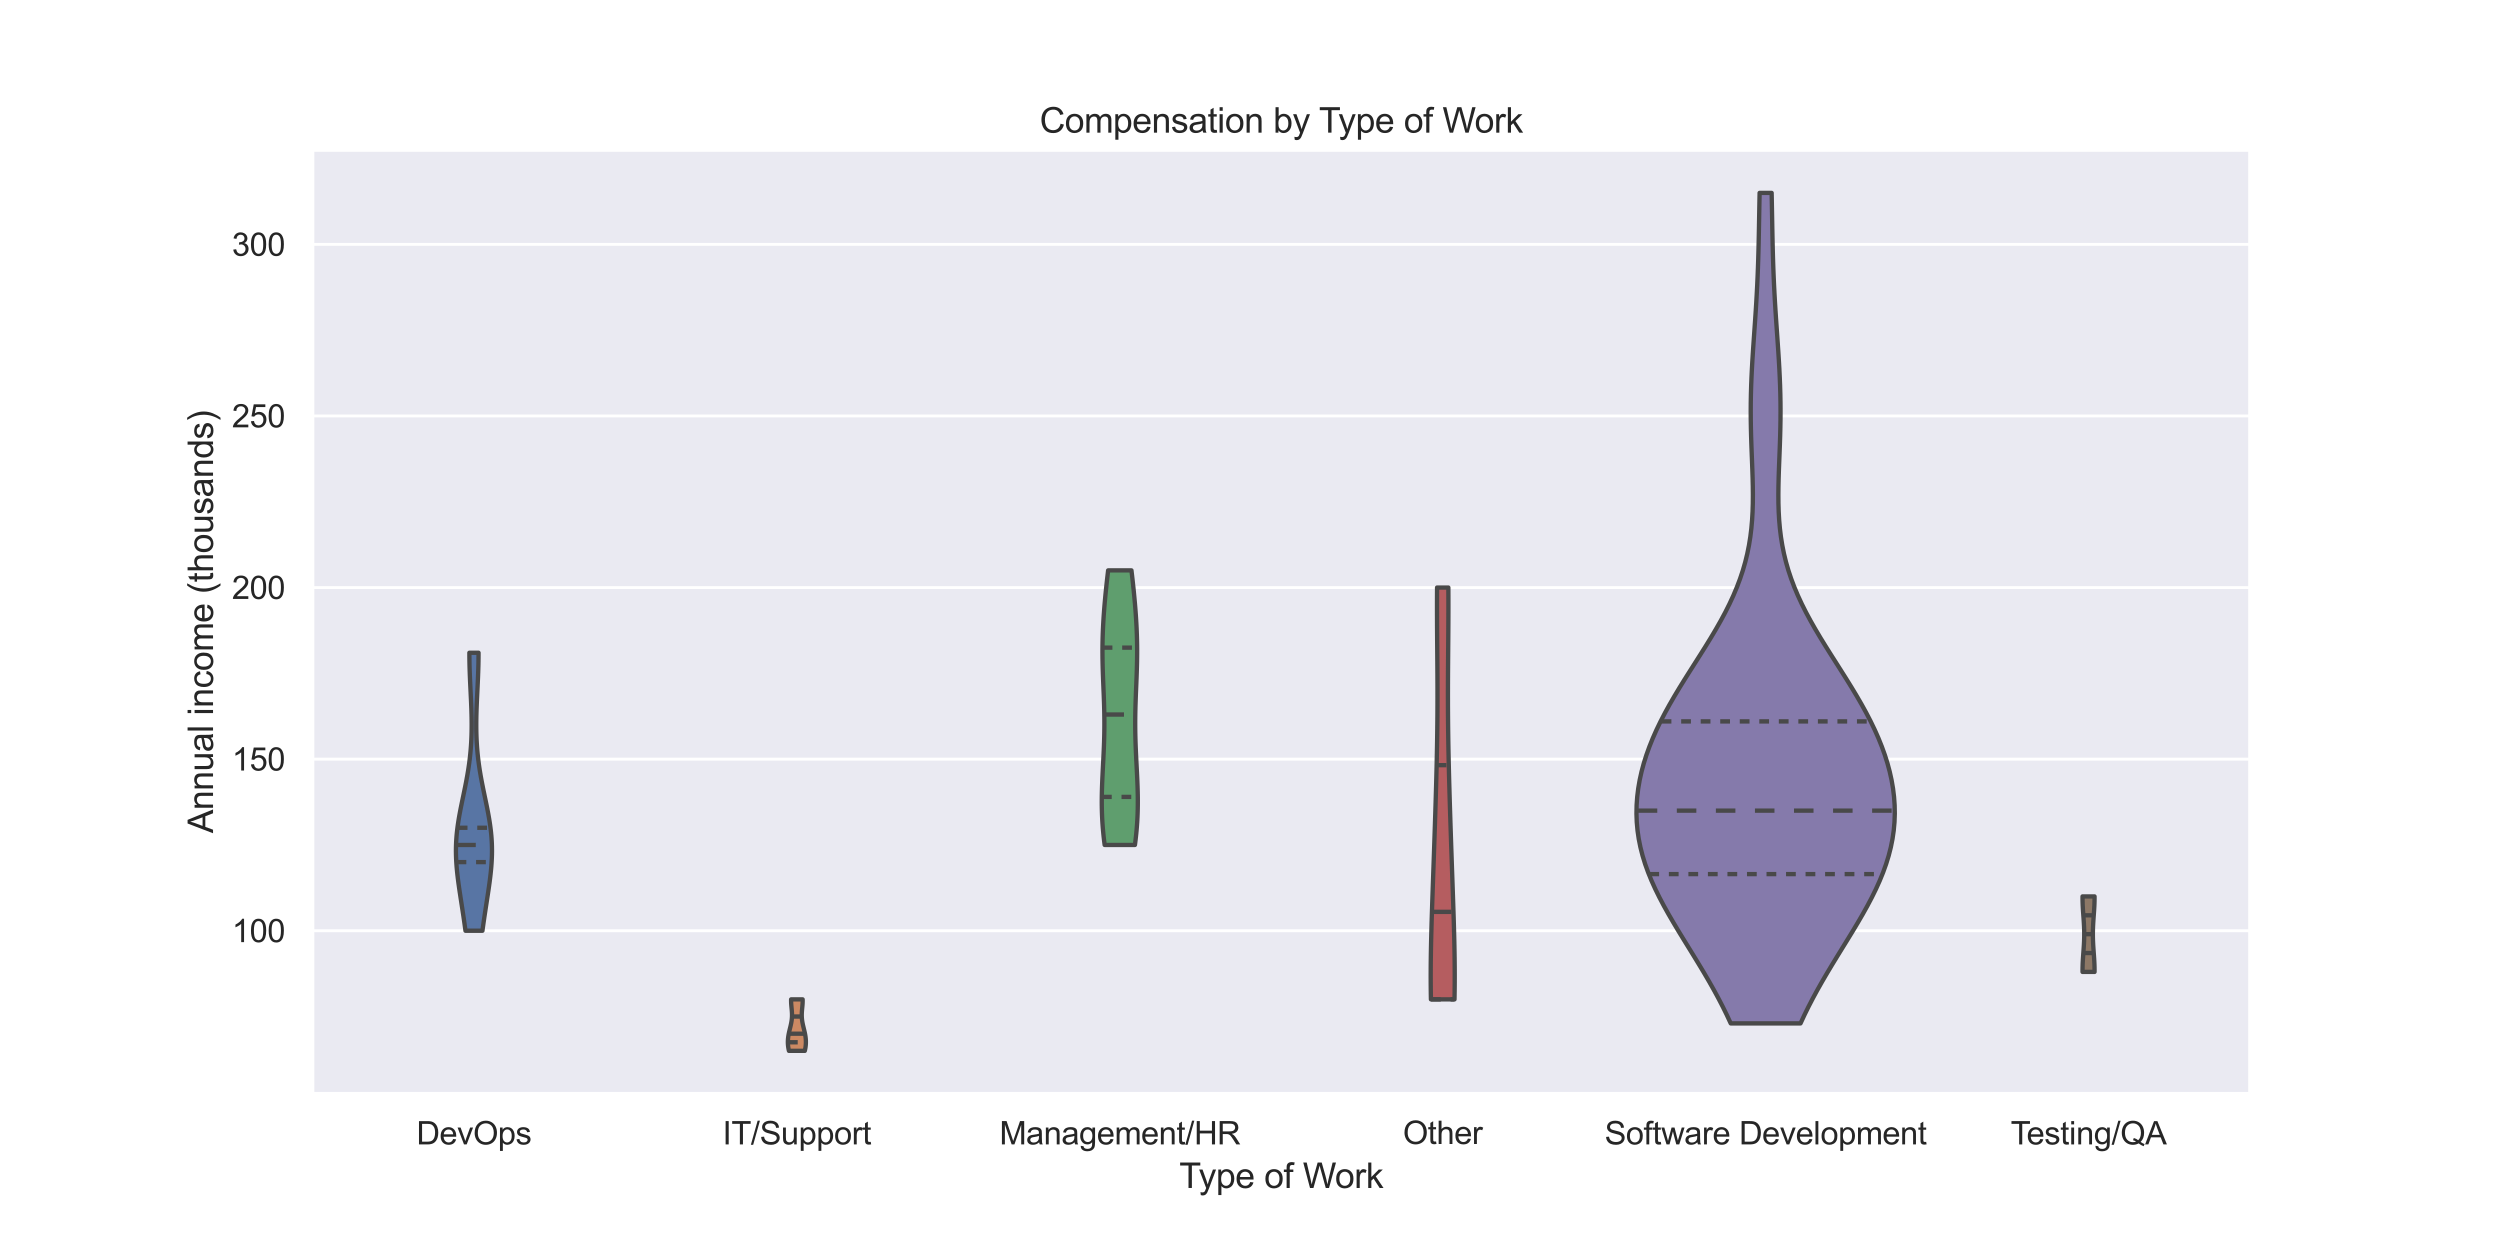 <?xml version="1.0" encoding="utf-8" standalone="no"?>
<!DOCTYPE svg PUBLIC "-//W3C//DTD SVG 1.1//EN"
  "http://www.w3.org/Graphics/SVG/1.1/DTD/svg11.dtd">
<svg height="432pt" version="1.1" viewBox="0 0 864 432" width="864pt" xmlns="http://www.w3.org/2000/svg" xmlns:xlink="http://www.w3.org/1999/xlink">
 <defs>
  <style type="text/css">*{stroke-linecap:butt;stroke-linejoin:round;}</style>
 </defs>
 <g id="figure_1">
  <g id="patch_1">
   <path d="M 0 432 
L 864 432 
L 864 0 
L 0 0 
z
" style="fill:#ffffff;"/>
  </g>
  <g id="axes_1">
   <g id="patch_2">
    <path d="M 108 378 
L 777.6 378 
L 777.6 51.84 
L 108 51.84 
z
" style="fill:#eaeaf2;"/>
   </g>
   <g id="matplotlib.axis_1">
    <g id="xtick_1">
     <g id="text_1">
      <!-- DevOps -->
      <g style="fill:#262626;" transform="translate(143.933 395.515)scale(0.11 -0.11)">
       <defs>
        <path d="M 494 0 
L 494 4581 
L 2072 4581 
Q 2606 4581 2888 4516 
Q 3281 4425 3559 4188 
Q 3922 3881 4101 3404 
Q 4281 2928 4281 2316 
Q 4281 1794 4159 1391 
Q 4038 988 3847 723 
Q 3656 459 3429 307 
Q 3203 156 2883 78 
Q 2563 0 2147 0 
L 494 0 
z
M 1100 541 
L 2078 541 
Q 2531 541 2789 625 
Q 3047 709 3200 863 
Q 3416 1078 3536 1442 
Q 3656 1806 3656 2325 
Q 3656 3044 3420 3430 
Q 3184 3816 2847 3947 
Q 2603 4041 2063 4041 
L 1100 4041 
L 1100 541 
z
" id="ArialMT-44" transform="scale(0.016)"/>
        <path d="M 2694 1069 
L 3275 997 
Q 3138 488 2766 206 
Q 2394 -75 1816 -75 
Q 1088 -75 661 373 
Q 234 822 234 1631 
Q 234 2469 665 2931 
Q 1097 3394 1784 3394 
Q 2450 3394 2872 2941 
Q 3294 2488 3294 1666 
Q 3294 1616 3291 1516 
L 816 1516 
Q 847 969 1125 678 
Q 1403 388 1819 388 
Q 2128 388 2347 550 
Q 2566 713 2694 1069 
z
M 847 1978 
L 2700 1978 
Q 2663 2397 2488 2606 
Q 2219 2931 1791 2931 
Q 1403 2931 1139 2672 
Q 875 2413 847 1978 
z
" id="ArialMT-65" transform="scale(0.016)"/>
        <path d="M 1344 0 
L 81 3319 
L 675 3319 
L 1388 1331 
Q 1503 1009 1600 663 
Q 1675 925 1809 1294 
L 2547 3319 
L 3125 3319 
L 1869 0 
L 1344 0 
z
" id="ArialMT-76" transform="scale(0.016)"/>
        <path d="M 309 2231 
Q 309 3372 921 4017 
Q 1534 4663 2503 4663 
Q 3138 4663 3647 4359 
Q 4156 4056 4423 3514 
Q 4691 2972 4691 2284 
Q 4691 1588 4409 1038 
Q 4128 488 3612 205 
Q 3097 -78 2500 -78 
Q 1853 -78 1343 234 
Q 834 547 571 1087 
Q 309 1628 309 2231 
z
M 934 2222 
Q 934 1394 1379 917 
Q 1825 441 2497 441 
Q 3181 441 3623 922 
Q 4066 1403 4066 2288 
Q 4066 2847 3877 3264 
Q 3688 3681 3323 3911 
Q 2959 4141 2506 4141 
Q 1863 4141 1398 3698 
Q 934 3256 934 2222 
z
" id="ArialMT-4f" transform="scale(0.016)"/>
        <path d="M 422 -1272 
L 422 3319 
L 934 3319 
L 934 2888 
Q 1116 3141 1344 3267 
Q 1572 3394 1897 3394 
Q 2322 3394 2647 3175 
Q 2972 2956 3137 2557 
Q 3303 2159 3303 1684 
Q 3303 1175 3120 767 
Q 2938 359 2589 142 
Q 2241 -75 1856 -75 
Q 1575 -75 1351 44 
Q 1128 163 984 344 
L 984 -1272 
L 422 -1272 
z
M 931 1641 
Q 931 1000 1190 694 
Q 1450 388 1819 388 
Q 2194 388 2461 705 
Q 2728 1022 2728 1688 
Q 2728 2322 2467 2637 
Q 2206 2953 1844 2953 
Q 1484 2953 1207 2617 
Q 931 2281 931 1641 
z
" id="ArialMT-70" transform="scale(0.016)"/>
        <path d="M 197 991 
L 753 1078 
Q 800 744 1014 566 
Q 1228 388 1613 388 
Q 2000 388 2187 545 
Q 2375 703 2375 916 
Q 2375 1106 2209 1216 
Q 2094 1291 1634 1406 
Q 1016 1563 777 1677 
Q 538 1791 414 1992 
Q 291 2194 291 2438 
Q 291 2659 392 2848 
Q 494 3038 669 3163 
Q 800 3259 1026 3326 
Q 1253 3394 1513 3394 
Q 1903 3394 2198 3281 
Q 2494 3169 2634 2976 
Q 2775 2784 2828 2463 
L 2278 2388 
Q 2241 2644 2061 2787 
Q 1881 2931 1553 2931 
Q 1166 2931 1000 2803 
Q 834 2675 834 2503 
Q 834 2394 903 2306 
Q 972 2216 1119 2156 
Q 1203 2125 1616 2013 
Q 2213 1853 2448 1751 
Q 2684 1650 2818 1456 
Q 2953 1263 2953 975 
Q 2953 694 2789 445 
Q 2625 197 2315 61 
Q 2006 -75 1616 -75 
Q 969 -75 630 194 
Q 291 463 197 991 
z
" id="ArialMT-73" transform="scale(0.016)"/>
       </defs>
       <use xlink:href="#ArialMT-44"/>
       <use x="72.217" xlink:href="#ArialMT-65"/>
       <use x="127.832" xlink:href="#ArialMT-76"/>
       <use x="177.832" xlink:href="#ArialMT-4f"/>
       <use x="255.615" xlink:href="#ArialMT-70"/>
       <use x="311.23" xlink:href="#ArialMT-73"/>
      </g>
     </g>
    </g>
    <g id="xtick_2">
     <g id="text_2">
      <!-- IT/Support -->
      <g style="fill:#262626;" transform="translate(249.723 395.508)scale(0.11 -0.11)">
       <defs>
        <path d="M 597 0 
L 597 4581 
L 1203 4581 
L 1203 0 
L 597 0 
z
" id="ArialMT-49" transform="scale(0.016)"/>
        <path d="M 1659 0 
L 1659 4041 
L 150 4041 
L 150 4581 
L 3781 4581 
L 3781 4041 
L 2266 4041 
L 2266 0 
L 1659 0 
z
" id="ArialMT-54" transform="scale(0.016)"/>
        <path d="M 0 -78 
L 1328 4659 
L 1778 4659 
L 453 -78 
L 0 -78 
z
" id="ArialMT-2f" transform="scale(0.016)"/>
        <path d="M 288 1472 
L 859 1522 
Q 900 1178 1048 958 
Q 1197 738 1509 602 
Q 1822 466 2213 466 
Q 2559 466 2825 569 
Q 3091 672 3220 851 
Q 3350 1031 3350 1244 
Q 3350 1459 3225 1620 
Q 3100 1781 2813 1891 
Q 2628 1963 1997 2114 
Q 1366 2266 1113 2400 
Q 784 2572 623 2826 
Q 463 3081 463 3397 
Q 463 3744 659 4045 
Q 856 4347 1234 4503 
Q 1613 4659 2075 4659 
Q 2584 4659 2973 4495 
Q 3363 4331 3572 4012 
Q 3781 3694 3797 3291 
L 3216 3247 
Q 3169 3681 2898 3903 
Q 2628 4125 2100 4125 
Q 1550 4125 1298 3923 
Q 1047 3722 1047 3438 
Q 1047 3191 1225 3031 
Q 1400 2872 2139 2705 
Q 2878 2538 3153 2413 
Q 3553 2228 3743 1945 
Q 3934 1663 3934 1294 
Q 3934 928 3725 604 
Q 3516 281 3123 101 
Q 2731 -78 2241 -78 
Q 1619 -78 1198 103 
Q 778 284 539 648 
Q 300 1013 288 1472 
z
" id="ArialMT-53" transform="scale(0.016)"/>
        <path d="M 2597 0 
L 2597 488 
Q 2209 -75 1544 -75 
Q 1250 -75 995 37 
Q 741 150 617 320 
Q 494 491 444 738 
Q 409 903 409 1263 
L 409 3319 
L 972 3319 
L 972 1478 
Q 972 1038 1006 884 
Q 1059 663 1231 536 
Q 1403 409 1656 409 
Q 1909 409 2131 539 
Q 2353 669 2445 892 
Q 2538 1116 2538 1541 
L 2538 3319 
L 3100 3319 
L 3100 0 
L 2597 0 
z
" id="ArialMT-75" transform="scale(0.016)"/>
        <path d="M 213 1659 
Q 213 2581 725 3025 
Q 1153 3394 1769 3394 
Q 2453 3394 2887 2945 
Q 3322 2497 3322 1706 
Q 3322 1066 3130 698 
Q 2938 331 2570 128 
Q 2203 -75 1769 -75 
Q 1072 -75 642 372 
Q 213 819 213 1659 
z
M 791 1659 
Q 791 1022 1069 705 
Q 1347 388 1769 388 
Q 2188 388 2466 706 
Q 2744 1025 2744 1678 
Q 2744 2294 2464 2611 
Q 2184 2928 1769 2928 
Q 1347 2928 1069 2612 
Q 791 2297 791 1659 
z
" id="ArialMT-6f" transform="scale(0.016)"/>
        <path d="M 416 0 
L 416 3319 
L 922 3319 
L 922 2816 
Q 1116 3169 1280 3281 
Q 1444 3394 1641 3394 
Q 1925 3394 2219 3213 
L 2025 2691 
Q 1819 2813 1613 2813 
Q 1428 2813 1281 2702 
Q 1134 2591 1072 2394 
Q 978 2094 978 1738 
L 978 0 
L 416 0 
z
" id="ArialMT-72" transform="scale(0.016)"/>
        <path d="M 1650 503 
L 1731 6 
Q 1494 -44 1306 -44 
Q 1000 -44 831 53 
Q 663 150 594 308 
Q 525 466 525 972 
L 525 2881 
L 113 2881 
L 113 3319 
L 525 3319 
L 525 4141 
L 1084 4478 
L 1084 3319 
L 1650 3319 
L 1650 2881 
L 1084 2881 
L 1084 941 
Q 1084 700 1114 631 
Q 1144 563 1211 522 
Q 1278 481 1403 481 
Q 1497 481 1650 503 
z
" id="ArialMT-74" transform="scale(0.016)"/>
       </defs>
       <use xlink:href="#ArialMT-49"/>
       <use x="27.783" xlink:href="#ArialMT-54"/>
       <use x="88.867" xlink:href="#ArialMT-2f"/>
       <use x="116.65" xlink:href="#ArialMT-53"/>
       <use x="183.35" xlink:href="#ArialMT-75"/>
       <use x="238.965" xlink:href="#ArialMT-70"/>
       <use x="294.58" xlink:href="#ArialMT-70"/>
       <use x="350.195" xlink:href="#ArialMT-6f"/>
       <use x="405.811" xlink:href="#ArialMT-72"/>
       <use x="439.111" xlink:href="#ArialMT-74"/>
      </g>
     </g>
    </g>
    <g id="xtick_3">
     <g id="text_3">
      <!-- Management/HR -->
      <g style="fill:#262626;" transform="translate(345.428 395.508)scale(0.11 -0.11)">
       <defs>
        <path d="M 475 0 
L 475 4581 
L 1388 4581 
L 2472 1338 
Q 2622 884 2691 659 
Q 2769 909 2934 1394 
L 4031 4581 
L 4847 4581 
L 4847 0 
L 4263 0 
L 4263 3834 
L 2931 0 
L 2384 0 
L 1059 3900 
L 1059 0 
L 475 0 
z
" id="ArialMT-4d" transform="scale(0.016)"/>
        <path d="M 2588 409 
Q 2275 144 1986 34 
Q 1697 -75 1366 -75 
Q 819 -75 525 192 
Q 231 459 231 875 
Q 231 1119 342 1320 
Q 453 1522 633 1644 
Q 813 1766 1038 1828 
Q 1203 1872 1538 1913 
Q 2219 1994 2541 2106 
Q 2544 2222 2544 2253 
Q 2544 2597 2384 2738 
Q 2169 2928 1744 2928 
Q 1347 2928 1158 2789 
Q 969 2650 878 2297 
L 328 2372 
Q 403 2725 575 2942 
Q 747 3159 1072 3276 
Q 1397 3394 1825 3394 
Q 2250 3394 2515 3294 
Q 2781 3194 2906 3042 
Q 3031 2891 3081 2659 
Q 3109 2516 3109 2141 
L 3109 1391 
Q 3109 606 3145 398 
Q 3181 191 3288 0 
L 2700 0 
Q 2613 175 2588 409 
z
M 2541 1666 
Q 2234 1541 1622 1453 
Q 1275 1403 1131 1340 
Q 988 1278 909 1158 
Q 831 1038 831 891 
Q 831 666 1001 516 
Q 1172 366 1500 366 
Q 1825 366 2078 508 
Q 2331 650 2450 897 
Q 2541 1088 2541 1459 
L 2541 1666 
z
" id="ArialMT-61" transform="scale(0.016)"/>
        <path d="M 422 0 
L 422 3319 
L 928 3319 
L 928 2847 
Q 1294 3394 1984 3394 
Q 2284 3394 2536 3286 
Q 2788 3178 2913 3003 
Q 3038 2828 3088 2588 
Q 3119 2431 3119 2041 
L 3119 0 
L 2556 0 
L 2556 2019 
Q 2556 2363 2490 2533 
Q 2425 2703 2258 2804 
Q 2091 2906 1866 2906 
Q 1506 2906 1245 2678 
Q 984 2450 984 1813 
L 984 0 
L 422 0 
z
" id="ArialMT-6e" transform="scale(0.016)"/>
        <path d="M 319 -275 
L 866 -356 
Q 900 -609 1056 -725 
Q 1266 -881 1628 -881 
Q 2019 -881 2231 -725 
Q 2444 -569 2519 -288 
Q 2563 -116 2559 434 
Q 2191 0 1641 0 
Q 956 0 581 494 
Q 206 988 206 1678 
Q 206 2153 378 2554 
Q 550 2956 876 3175 
Q 1203 3394 1644 3394 
Q 2231 3394 2613 2919 
L 2613 3319 
L 3131 3319 
L 3131 450 
Q 3131 -325 2973 -648 
Q 2816 -972 2473 -1159 
Q 2131 -1347 1631 -1347 
Q 1038 -1347 672 -1080 
Q 306 -813 319 -275 
z
M 784 1719 
Q 784 1066 1043 766 
Q 1303 466 1694 466 
Q 2081 466 2343 764 
Q 2606 1063 2606 1700 
Q 2606 2309 2336 2618 
Q 2066 2928 1684 2928 
Q 1309 2928 1046 2623 
Q 784 2319 784 1719 
z
" id="ArialMT-67" transform="scale(0.016)"/>
        <path d="M 422 0 
L 422 3319 
L 925 3319 
L 925 2853 
Q 1081 3097 1340 3245 
Q 1600 3394 1931 3394 
Q 2300 3394 2536 3241 
Q 2772 3088 2869 2813 
Q 3263 3394 3894 3394 
Q 4388 3394 4653 3120 
Q 4919 2847 4919 2278 
L 4919 0 
L 4359 0 
L 4359 2091 
Q 4359 2428 4304 2576 
Q 4250 2725 4106 2815 
Q 3963 2906 3769 2906 
Q 3419 2906 3187 2673 
Q 2956 2441 2956 1928 
L 2956 0 
L 2394 0 
L 2394 2156 
Q 2394 2531 2256 2718 
Q 2119 2906 1806 2906 
Q 1569 2906 1367 2781 
Q 1166 2656 1075 2415 
Q 984 2175 984 1722 
L 984 0 
L 422 0 
z
" id="ArialMT-6d" transform="scale(0.016)"/>
        <path d="M 513 0 
L 513 4581 
L 1119 4581 
L 1119 2700 
L 3500 2700 
L 3500 4581 
L 4106 4581 
L 4106 0 
L 3500 0 
L 3500 2159 
L 1119 2159 
L 1119 0 
L 513 0 
z
" id="ArialMT-48" transform="scale(0.016)"/>
        <path d="M 503 0 
L 503 4581 
L 2534 4581 
Q 3147 4581 3465 4457 
Q 3784 4334 3975 4021 
Q 4166 3709 4166 3331 
Q 4166 2844 3850 2509 
Q 3534 2175 2875 2084 
Q 3116 1969 3241 1856 
Q 3506 1613 3744 1247 
L 4541 0 
L 3778 0 
L 3172 953 
Q 2906 1366 2734 1584 
Q 2563 1803 2427 1890 
Q 2291 1978 2150 2013 
Q 2047 2034 1813 2034 
L 1109 2034 
L 1109 0 
L 503 0 
z
M 1109 2559 
L 2413 2559 
Q 2828 2559 3062 2645 
Q 3297 2731 3419 2920 
Q 3541 3109 3541 3331 
Q 3541 3656 3305 3865 
Q 3069 4075 2559 4075 
L 1109 4075 
L 1109 2559 
z
" id="ArialMT-52" transform="scale(0.016)"/>
       </defs>
       <use xlink:href="#ArialMT-4d"/>
       <use x="83.301" xlink:href="#ArialMT-61"/>
       <use x="138.916" xlink:href="#ArialMT-6e"/>
       <use x="194.531" xlink:href="#ArialMT-61"/>
       <use x="250.146" xlink:href="#ArialMT-67"/>
       <use x="305.762" xlink:href="#ArialMT-65"/>
       <use x="361.377" xlink:href="#ArialMT-6d"/>
       <use x="444.678" xlink:href="#ArialMT-65"/>
       <use x="500.293" xlink:href="#ArialMT-6e"/>
       <use x="555.908" xlink:href="#ArialMT-74"/>
       <use x="583.691" xlink:href="#ArialMT-2f"/>
       <use x="611.475" xlink:href="#ArialMT-48"/>
       <use x="683.691" xlink:href="#ArialMT-52"/>
      </g>
     </g>
    </g>
    <g id="xtick_4">
     <g id="text_4">
      <!-- Other -->
      <g style="fill:#262626;" transform="translate(484.846 395.374)scale(0.11 -0.11)">
       <defs>
        <path d="M 422 0 
L 422 4581 
L 984 4581 
L 984 2938 
Q 1378 3394 1978 3394 
Q 2347 3394 2619 3248 
Q 2891 3103 3008 2847 
Q 3125 2591 3125 2103 
L 3125 0 
L 2563 0 
L 2563 2103 
Q 2563 2525 2380 2717 
Q 2197 2909 1863 2909 
Q 1613 2909 1392 2779 
Q 1172 2650 1078 2428 
Q 984 2206 984 1816 
L 984 0 
L 422 0 
z
" id="ArialMT-68" transform="scale(0.016)"/>
       </defs>
       <use xlink:href="#ArialMT-4f"/>
       <use x="77.783" xlink:href="#ArialMT-74"/>
       <use x="105.566" xlink:href="#ArialMT-68"/>
       <use x="161.182" xlink:href="#ArialMT-65"/>
       <use x="216.797" xlink:href="#ArialMT-72"/>
      </g>
     </g>
    </g>
    <g id="xtick_5">
     <g id="text_5">
      <!-- Software Development -->
      <g style="fill:#262626;" transform="translate(554.564 395.508)scale(0.11 -0.11)">
       <defs>
        <path d="M 556 0 
L 556 2881 
L 59 2881 
L 59 3319 
L 556 3319 
L 556 3672 
Q 556 4006 616 4169 
Q 697 4388 901 4523 
Q 1106 4659 1475 4659 
Q 1713 4659 2000 4603 
L 1916 4113 
Q 1741 4144 1584 4144 
Q 1328 4144 1222 4034 
Q 1116 3925 1116 3625 
L 1116 3319 
L 1763 3319 
L 1763 2881 
L 1116 2881 
L 1116 0 
L 556 0 
z
" id="ArialMT-66" transform="scale(0.016)"/>
        <path d="M 1034 0 
L 19 3319 
L 600 3319 
L 1128 1403 
L 1325 691 
Q 1338 744 1497 1375 
L 2025 3319 
L 2603 3319 
L 3100 1394 
L 3266 759 
L 3456 1400 
L 4025 3319 
L 4572 3319 
L 3534 0 
L 2950 0 
L 2422 1988 
L 2294 2553 
L 1622 0 
L 1034 0 
z
" id="ArialMT-77" transform="scale(0.016)"/>
        <path id="ArialMT-20" transform="scale(0.016)"/>
        <path d="M 409 0 
L 409 4581 
L 972 4581 
L 972 0 
L 409 0 
z
" id="ArialMT-6c" transform="scale(0.016)"/>
       </defs>
       <use xlink:href="#ArialMT-53"/>
       <use x="66.699" xlink:href="#ArialMT-6f"/>
       <use x="122.314" xlink:href="#ArialMT-66"/>
       <use x="150.098" xlink:href="#ArialMT-74"/>
       <use x="177.881" xlink:href="#ArialMT-77"/>
       <use x="250.098" xlink:href="#ArialMT-61"/>
       <use x="305.713" xlink:href="#ArialMT-72"/>
       <use x="339.014" xlink:href="#ArialMT-65"/>
       <use x="394.629" xlink:href="#ArialMT-20"/>
       <use x="422.412" xlink:href="#ArialMT-44"/>
       <use x="494.629" xlink:href="#ArialMT-65"/>
       <use x="550.244" xlink:href="#ArialMT-76"/>
       <use x="600.244" xlink:href="#ArialMT-65"/>
       <use x="655.859" xlink:href="#ArialMT-6c"/>
       <use x="678.076" xlink:href="#ArialMT-6f"/>
       <use x="733.691" xlink:href="#ArialMT-70"/>
       <use x="789.307" xlink:href="#ArialMT-6d"/>
       <use x="872.607" xlink:href="#ArialMT-65"/>
       <use x="928.223" xlink:href="#ArialMT-6e"/>
       <use x="983.838" xlink:href="#ArialMT-74"/>
      </g>
     </g>
    </g>
    <g id="xtick_6">
     <g id="text_6">
      <!-- Testing/QA -->
      <g style="fill:#262626;" transform="translate(694.902 395.515)scale(0.11 -0.11)">
       <defs>
        <path d="M 425 3934 
L 425 4581 
L 988 4581 
L 988 3934 
L 425 3934 
z
M 425 0 
L 425 3319 
L 988 3319 
L 988 0 
L 425 0 
z
" id="ArialMT-69" transform="scale(0.016)"/>
        <path d="M 3966 491 
Q 4388 200 4744 66 
L 4566 -356 
Q 4072 -178 3581 206 
Q 3072 -78 2456 -78 
Q 1834 -78 1328 222 
Q 822 522 548 1065 
Q 275 1609 275 2291 
Q 275 2969 550 3525 
Q 825 4081 1333 4372 
Q 1841 4663 2469 4663 
Q 3103 4663 3612 4361 
Q 4122 4059 4389 3517 
Q 4656 2975 4656 2294 
Q 4656 1728 4484 1276 
Q 4313 825 3966 491 
z
M 2631 1266 
Q 3156 1119 3497 828 
Q 4031 1316 4031 2294 
Q 4031 2850 3842 3265 
Q 3653 3681 3289 3911 
Q 2925 4141 2472 4141 
Q 1794 4141 1347 3677 
Q 900 3213 900 2291 
Q 900 1397 1342 919 
Q 1784 441 2472 441 
Q 2797 441 3084 563 
Q 2800 747 2484 825 
L 2631 1266 
z
" id="ArialMT-51" transform="scale(0.016)"/>
        <path d="M -9 0 
L 1750 4581 
L 2403 4581 
L 4278 0 
L 3588 0 
L 3053 1388 
L 1138 1388 
L 634 0 
L -9 0 
z
M 1313 1881 
L 2866 1881 
L 2388 3150 
Q 2169 3728 2063 4100 
Q 1975 3659 1816 3225 
L 1313 1881 
z
" id="ArialMT-41" transform="scale(0.016)"/>
       </defs>
       <use xlink:href="#ArialMT-54"/>
       <use x="49.959" xlink:href="#ArialMT-65"/>
       <use x="105.574" xlink:href="#ArialMT-73"/>
       <use x="155.574" xlink:href="#ArialMT-74"/>
       <use x="183.357" xlink:href="#ArialMT-69"/>
       <use x="205.574" xlink:href="#ArialMT-6e"/>
       <use x="261.189" xlink:href="#ArialMT-67"/>
       <use x="316.805" xlink:href="#ArialMT-2f"/>
       <use x="344.588" xlink:href="#ArialMT-51"/>
       <use x="422.371" xlink:href="#ArialMT-41"/>
      </g>
     </g>
    </g>
    <g id="text_7">
     <!-- Type of Work -->
     <g style="fill:#262626;" transform="translate(407.562 410.565)scale(0.12 -0.12)">
      <defs>
       <path d="M 397 -1278 
L 334 -750 
Q 519 -800 656 -800 
Q 844 -800 956 -737 
Q 1069 -675 1141 -563 
Q 1194 -478 1313 -144 
Q 1328 -97 1363 -6 
L 103 3319 
L 709 3319 
L 1400 1397 
Q 1534 1031 1641 628 
Q 1738 1016 1872 1384 
L 2581 3319 
L 3144 3319 
L 1881 -56 
Q 1678 -603 1566 -809 
Q 1416 -1088 1222 -1217 
Q 1028 -1347 759 -1347 
Q 597 -1347 397 -1278 
z
" id="ArialMT-79" transform="scale(0.016)"/>
       <path d="M 1294 0 
L 78 4581 
L 700 4581 
L 1397 1578 
Q 1509 1106 1591 641 
Q 1766 1375 1797 1488 
L 2669 4581 
L 3400 4581 
L 4056 2263 
Q 4303 1400 4413 641 
Q 4500 1075 4641 1638 
L 5359 4581 
L 5969 4581 
L 4713 0 
L 4128 0 
L 3163 3491 
Q 3041 3928 3019 4028 
Q 2947 3713 2884 3491 
L 1913 0 
L 1294 0 
z
" id="ArialMT-57" transform="scale(0.016)"/>
       <path d="M 425 0 
L 425 4581 
L 988 4581 
L 988 1969 
L 2319 3319 
L 3047 3319 
L 1778 2088 
L 3175 0 
L 2481 0 
L 1384 1697 
L 988 1316 
L 988 0 
L 425 0 
z
" id="ArialMT-6b" transform="scale(0.016)"/>
      </defs>
      <use xlink:href="#ArialMT-54"/>
      <use x="55.584" xlink:href="#ArialMT-79"/>
      <use x="105.584" xlink:href="#ArialMT-70"/>
      <use x="161.199" xlink:href="#ArialMT-65"/>
      <use x="216.814" xlink:href="#ArialMT-20"/>
      <use x="244.598" xlink:href="#ArialMT-6f"/>
      <use x="300.213" xlink:href="#ArialMT-66"/>
      <use x="327.996" xlink:href="#ArialMT-20"/>
      <use x="355.779" xlink:href="#ArialMT-57"/>
      <use x="448.414" xlink:href="#ArialMT-6f"/>
      <use x="504.029" xlink:href="#ArialMT-72"/>
      <use x="537.33" xlink:href="#ArialMT-6b"/>
     </g>
    </g>
   </g>
   <g id="matplotlib.axis_2">
    <g id="ytick_1">
     <g id="line2d_1">
      <path clip-path="url(#p88f468d9d7)" d="M 108 321.663 
L 777.6 321.663 
" style="fill:none;stroke:#ffffff;stroke-linecap:round;"/>
     </g>
     <g id="text_8">
      <!-- 100 -->
      <g style="fill:#262626;" transform="translate(80.149 325.6)scale(0.11 -0.11)">
       <defs>
        <path d="M 2384 0 
L 1822 0 
L 1822 3584 
Q 1619 3391 1289 3197 
Q 959 3003 697 2906 
L 697 3450 
Q 1169 3672 1522 3987 
Q 1875 4303 2022 4600 
L 2384 4600 
L 2384 0 
z
" id="ArialMT-31" transform="scale(0.016)"/>
        <path d="M 266 2259 
Q 266 3072 433 3567 
Q 600 4063 929 4331 
Q 1259 4600 1759 4600 
Q 2128 4600 2406 4451 
Q 2684 4303 2865 4023 
Q 3047 3744 3150 3342 
Q 3253 2941 3253 2259 
Q 3253 1453 3087 958 
Q 2922 463 2592 192 
Q 2263 -78 1759 -78 
Q 1097 -78 719 397 
Q 266 969 266 2259 
z
M 844 2259 
Q 844 1131 1108 757 
Q 1372 384 1759 384 
Q 2147 384 2411 759 
Q 2675 1134 2675 2259 
Q 2675 3391 2411 3762 
Q 2147 4134 1753 4134 
Q 1366 4134 1134 3806 
Q 844 3388 844 2259 
z
" id="ArialMT-30" transform="scale(0.016)"/>
       </defs>
       <use xlink:href="#ArialMT-31"/>
       <use x="55.615" xlink:href="#ArialMT-30"/>
       <use x="111.23" xlink:href="#ArialMT-30"/>
      </g>
     </g>
    </g>
    <g id="ytick_2">
     <g id="line2d_2">
      <path clip-path="url(#p88f468d9d7)" d="M 108 262.361 
L 777.6 262.361 
" style="fill:none;stroke:#ffffff;stroke-linecap:round;"/>
     </g>
     <g id="text_9">
      <!-- 150 -->
      <g style="fill:#262626;" transform="translate(80.149 266.298)scale(0.11 -0.11)">
       <defs>
        <path d="M 266 1200 
L 856 1250 
Q 922 819 1161 601 
Q 1400 384 1738 384 
Q 2144 384 2425 690 
Q 2706 997 2706 1503 
Q 2706 1984 2436 2262 
Q 2166 2541 1728 2541 
Q 1456 2541 1237 2417 
Q 1019 2294 894 2097 
L 366 2166 
L 809 4519 
L 3088 4519 
L 3088 3981 
L 1259 3981 
L 1013 2750 
Q 1425 3038 1878 3038 
Q 2478 3038 2890 2622 
Q 3303 2206 3303 1553 
Q 3303 931 2941 478 
Q 2500 -78 1738 -78 
Q 1113 -78 717 272 
Q 322 622 266 1200 
z
" id="ArialMT-35" transform="scale(0.016)"/>
       </defs>
       <use xlink:href="#ArialMT-31"/>
       <use x="55.615" xlink:href="#ArialMT-35"/>
       <use x="111.23" xlink:href="#ArialMT-30"/>
      </g>
     </g>
    </g>
    <g id="ytick_3">
     <g id="line2d_3">
      <path clip-path="url(#p88f468d9d7)" d="M 108 203.06 
L 777.6 203.06 
" style="fill:none;stroke:#ffffff;stroke-linecap:round;"/>
     </g>
     <g id="text_10">
      <!-- 200 -->
      <g style="fill:#262626;" transform="translate(80.149 206.996)scale(0.11 -0.11)">
       <defs>
        <path d="M 3222 541 
L 3222 0 
L 194 0 
Q 188 203 259 391 
Q 375 700 629 1000 
Q 884 1300 1366 1694 
Q 2113 2306 2375 2664 
Q 2638 3022 2638 3341 
Q 2638 3675 2398 3904 
Q 2159 4134 1775 4134 
Q 1369 4134 1125 3890 
Q 881 3647 878 3216 
L 300 3275 
Q 359 3922 746 4261 
Q 1134 4600 1788 4600 
Q 2447 4600 2831 4234 
Q 3216 3869 3216 3328 
Q 3216 3053 3103 2787 
Q 2991 2522 2730 2228 
Q 2469 1934 1863 1422 
Q 1356 997 1212 845 
Q 1069 694 975 541 
L 3222 541 
z
" id="ArialMT-32" transform="scale(0.016)"/>
       </defs>
       <use xlink:href="#ArialMT-32"/>
       <use x="55.615" xlink:href="#ArialMT-30"/>
       <use x="111.23" xlink:href="#ArialMT-30"/>
      </g>
     </g>
    </g>
    <g id="ytick_4">
     <g id="line2d_4">
      <path clip-path="url(#p88f468d9d7)" d="M 108 143.758 
L 777.6 143.758 
" style="fill:none;stroke:#ffffff;stroke-linecap:round;"/>
     </g>
     <g id="text_11">
      <!-- 250 -->
      <g style="fill:#262626;" transform="translate(80.149 147.695)scale(0.11 -0.11)">
       <use xlink:href="#ArialMT-32"/>
       <use x="55.615" xlink:href="#ArialMT-35"/>
       <use x="111.23" xlink:href="#ArialMT-30"/>
      </g>
     </g>
    </g>
    <g id="ytick_5">
     <g id="line2d_5">
      <path clip-path="url(#p88f468d9d7)" d="M 108 84.456 
L 777.6 84.456 
" style="fill:none;stroke:#ffffff;stroke-linecap:round;"/>
     </g>
     <g id="text_12">
      <!-- 300 -->
      <g style="fill:#262626;" transform="translate(80.149 88.393)scale(0.11 -0.11)">
       <defs>
        <path d="M 269 1209 
L 831 1284 
Q 928 806 1161 595 
Q 1394 384 1728 384 
Q 2125 384 2398 659 
Q 2672 934 2672 1341 
Q 2672 1728 2419 1979 
Q 2166 2231 1775 2231 
Q 1616 2231 1378 2169 
L 1441 2663 
Q 1497 2656 1531 2656 
Q 1891 2656 2178 2843 
Q 2466 3031 2466 3422 
Q 2466 3731 2256 3934 
Q 2047 4138 1716 4138 
Q 1388 4138 1169 3931 
Q 950 3725 888 3313 
L 325 3413 
Q 428 3978 793 4289 
Q 1159 4600 1703 4600 
Q 2078 4600 2393 4439 
Q 2709 4278 2876 4000 
Q 3044 3722 3044 3409 
Q 3044 3113 2884 2869 
Q 2725 2625 2413 2481 
Q 2819 2388 3044 2092 
Q 3269 1797 3269 1353 
Q 3269 753 2831 336 
Q 2394 -81 1725 -81 
Q 1122 -81 723 278 
Q 325 638 269 1209 
z
" id="ArialMT-33" transform="scale(0.016)"/>
       </defs>
       <use xlink:href="#ArialMT-33"/>
       <use x="55.615" xlink:href="#ArialMT-30"/>
       <use x="111.23" xlink:href="#ArialMT-30"/>
      </g>
     </g>
    </g>
    <g id="text_13">
     <!-- Annual income (thousands) -->
     <g style="fill:#262626;" transform="translate(73.623 287.958)rotate(-90)scale(0.12 -0.12)">
      <defs>
       <path d="M 2588 1216 
L 3141 1144 
Q 3050 572 2676 248 
Q 2303 -75 1759 -75 
Q 1078 -75 664 370 
Q 250 816 250 1647 
Q 250 2184 428 2587 
Q 606 2991 970 3192 
Q 1334 3394 1763 3394 
Q 2303 3394 2647 3120 
Q 2991 2847 3088 2344 
L 2541 2259 
Q 2463 2594 2264 2762 
Q 2066 2931 1784 2931 
Q 1359 2931 1093 2626 
Q 828 2322 828 1663 
Q 828 994 1084 691 
Q 1341 388 1753 388 
Q 2084 388 2306 591 
Q 2528 794 2588 1216 
z
" id="ArialMT-63" transform="scale(0.016)"/>
       <path d="M 1497 -1347 
Q 1031 -759 709 28 
Q 388 816 388 1659 
Q 388 2403 628 3084 
Q 909 3875 1497 4659 
L 1900 4659 
Q 1522 4009 1400 3731 
Q 1209 3300 1100 2831 
Q 966 2247 966 1656 
Q 966 153 1900 -1347 
L 1497 -1347 
z
" id="ArialMT-28" transform="scale(0.016)"/>
       <path d="M 2575 0 
L 2575 419 
Q 2259 -75 1647 -75 
Q 1250 -75 917 144 
Q 584 363 401 755 
Q 219 1147 219 1656 
Q 219 2153 384 2558 
Q 550 2963 881 3178 
Q 1213 3394 1622 3394 
Q 1922 3394 2156 3267 
Q 2391 3141 2538 2938 
L 2538 4581 
L 3097 4581 
L 3097 0 
L 2575 0 
z
M 797 1656 
Q 797 1019 1065 703 
Q 1334 388 1700 388 
Q 2069 388 2326 689 
Q 2584 991 2584 1609 
Q 2584 2291 2321 2609 
Q 2059 2928 1675 2928 
Q 1300 2928 1048 2622 
Q 797 2316 797 1656 
z
" id="ArialMT-64" transform="scale(0.016)"/>
       <path d="M 791 -1347 
L 388 -1347 
Q 1322 153 1322 1656 
Q 1322 2244 1188 2822 
Q 1081 3291 891 3722 
Q 769 4003 388 4659 
L 791 4659 
Q 1378 3875 1659 3084 
Q 1900 2403 1900 1659 
Q 1900 816 1576 28 
Q 1253 -759 791 -1347 
z
" id="ArialMT-29" transform="scale(0.016)"/>
      </defs>
      <use xlink:href="#ArialMT-41"/>
      <use x="66.699" xlink:href="#ArialMT-6e"/>
      <use x="122.314" xlink:href="#ArialMT-6e"/>
      <use x="177.93" xlink:href="#ArialMT-75"/>
      <use x="233.545" xlink:href="#ArialMT-61"/>
      <use x="289.16" xlink:href="#ArialMT-6c"/>
      <use x="311.377" xlink:href="#ArialMT-20"/>
      <use x="339.16" xlink:href="#ArialMT-69"/>
      <use x="361.377" xlink:href="#ArialMT-6e"/>
      <use x="416.992" xlink:href="#ArialMT-63"/>
      <use x="466.992" xlink:href="#ArialMT-6f"/>
      <use x="522.607" xlink:href="#ArialMT-6d"/>
      <use x="605.908" xlink:href="#ArialMT-65"/>
      <use x="661.523" xlink:href="#ArialMT-20"/>
      <use x="689.307" xlink:href="#ArialMT-28"/>
      <use x="722.607" xlink:href="#ArialMT-74"/>
      <use x="750.391" xlink:href="#ArialMT-68"/>
      <use x="806.006" xlink:href="#ArialMT-6f"/>
      <use x="861.621" xlink:href="#ArialMT-75"/>
      <use x="917.236" xlink:href="#ArialMT-73"/>
      <use x="967.236" xlink:href="#ArialMT-61"/>
      <use x="1022.852" xlink:href="#ArialMT-6e"/>
      <use x="1078.467" xlink:href="#ArialMT-64"/>
      <use x="1134.082" xlink:href="#ArialMT-73"/>
      <use x="1184.082" xlink:href="#ArialMT-29"/>
     </g>
    </g>
   </g>
   <g id="PolyCollection_1">
    <defs>
     <path d="M 166.729 -110.337 
L 160.871 -110.337 
L 160.738 -111.307 
L 160.602 -112.278 
L 160.464 -113.248 
L 160.324 -114.218 
L 160.181 -115.189 
L 160.036 -116.159 
L 159.889 -117.129 
L 159.741 -118.1 
L 159.592 -119.07 
L 159.443 -120.041 
L 159.293 -121.011 
L 159.144 -121.981 
L 158.996 -122.952 
L 158.851 -123.922 
L 158.708 -124.893 
L 158.57 -125.863 
L 158.436 -126.833 
L 158.308 -127.804 
L 158.187 -128.774 
L 158.074 -129.745 
L 157.97 -130.715 
L 157.875 -131.685 
L 157.792 -132.656 
L 157.721 -133.626 
L 157.663 -134.597 
L 157.618 -135.567 
L 157.587 -136.537 
L 157.571 -137.508 
L 157.571 -138.478 
L 157.587 -139.449 
L 157.618 -140.419 
L 157.665 -141.389 
L 157.728 -142.36 
L 157.807 -143.33 
L 157.901 -144.3 
L 158.009 -145.271 
L 158.132 -146.241 
L 158.267 -147.212 
L 158.415 -148.182 
L 158.574 -149.152 
L 158.743 -150.123 
L 158.921 -151.093 
L 159.106 -152.064 
L 159.297 -153.034 
L 159.494 -154.004 
L 159.694 -154.975 
L 159.896 -155.945 
L 160.099 -156.916 
L 160.301 -157.886 
L 160.502 -158.856 
L 160.7 -159.827 
L 160.894 -160.797 
L 161.083 -161.768 
L 161.266 -162.738 
L 161.442 -163.708 
L 161.61 -164.679 
L 161.771 -165.649 
L 161.922 -166.62 
L 162.064 -167.59 
L 162.196 -168.56 
L 162.318 -169.531 
L 162.43 -170.501 
L 162.531 -171.472 
L 162.622 -172.442 
L 162.703 -173.412 
L 162.774 -174.383 
L 162.834 -175.353 
L 162.885 -176.323 
L 162.926 -177.294 
L 162.957 -178.264 
L 162.98 -179.235 
L 162.994 -180.205 
L 163 -181.175 
L 162.999 -182.146 
L 162.99 -183.116 
L 162.975 -184.087 
L 162.954 -185.057 
L 162.927 -186.027 
L 162.896 -186.998 
L 162.86 -187.968 
L 162.821 -188.939 
L 162.779 -189.909 
L 162.734 -190.879 
L 162.688 -191.85 
L 162.642 -192.82 
L 162.594 -193.791 
L 162.548 -194.761 
L 162.502 -195.731 
L 162.458 -196.702 
L 162.416 -197.672 
L 162.377 -198.643 
L 162.341 -199.613 
L 162.309 -200.583 
L 162.281 -201.554 
L 162.258 -202.524 
L 162.24 -203.494 
L 162.227 -204.465 
L 162.22 -205.435 
L 162.217 -206.406 
L 165.383 -206.406 
L 165.383 -206.406 
L 165.38 -205.435 
L 165.373 -204.465 
L 165.36 -203.494 
L 165.342 -202.524 
L 165.319 -201.554 
L 165.291 -200.583 
L 165.259 -199.613 
L 165.223 -198.643 
L 165.184 -197.672 
L 165.142 -196.702 
L 165.098 -195.731 
L 165.052 -194.761 
L 165.006 -193.791 
L 164.958 -192.82 
L 164.912 -191.85 
L 164.866 -190.879 
L 164.821 -189.909 
L 164.779 -188.939 
L 164.74 -187.968 
L 164.704 -186.998 
L 164.673 -186.027 
L 164.646 -185.057 
L 164.625 -184.087 
L 164.61 -183.116 
L 164.601 -182.146 
L 164.6 -181.175 
L 164.606 -180.205 
L 164.62 -179.235 
L 164.643 -178.264 
L 164.674 -177.294 
L 164.715 -176.323 
L 164.766 -175.353 
L 164.826 -174.383 
L 164.897 -173.412 
L 164.978 -172.442 
L 165.069 -171.472 
L 165.17 -170.501 
L 165.282 -169.531 
L 165.404 -168.56 
L 165.536 -167.59 
L 165.678 -166.62 
L 165.829 -165.649 
L 165.99 -164.679 
L 166.158 -163.708 
L 166.334 -162.738 
L 166.517 -161.768 
L 166.706 -160.797 
L 166.9 -159.827 
L 167.098 -158.856 
L 167.299 -157.886 
L 167.501 -156.916 
L 167.704 -155.945 
L 167.906 -154.975 
L 168.106 -154.004 
L 168.303 -153.034 
L 168.494 -152.064 
L 168.679 -151.093 
L 168.857 -150.123 
L 169.026 -149.152 
L 169.185 -148.182 
L 169.333 -147.212 
L 169.468 -146.241 
L 169.591 -145.271 
L 169.699 -144.3 
L 169.793 -143.33 
L 169.872 -142.36 
L 169.935 -141.389 
L 169.982 -140.419 
L 170.013 -139.449 
L 170.029 -138.478 
L 170.029 -137.508 
L 170.013 -136.537 
L 169.982 -135.567 
L 169.937 -134.597 
L 169.879 -133.626 
L 169.808 -132.656 
L 169.725 -131.685 
L 169.63 -130.715 
L 169.526 -129.745 
L 169.413 -128.774 
L 169.292 -127.804 
L 169.164 -126.833 
L 169.03 -125.863 
L 168.892 -124.893 
L 168.749 -123.922 
L 168.604 -122.952 
L 168.456 -121.981 
L 168.307 -121.011 
L 168.157 -120.041 
L 168.008 -119.07 
L 167.859 -118.1 
L 167.711 -117.129 
L 167.564 -116.159 
L 167.419 -115.189 
L 167.276 -114.218 
L 167.136 -113.248 
L 166.998 -112.278 
L 166.862 -111.307 
L 166.729 -110.337 
z
" id="m1048800992" style="stroke:#494949;stroke-width:1.5;"/>
    </defs>
    <g clip-path="url(#p88f468d9d7)">
     <use style="fill:#5875a4;stroke:#494949;stroke-width:1.5;" x="0" xlink:href="#m1048800992" y="432"/>
    </g>
   </g>
   <g id="PolyCollection_2">
    <defs>
     <path d="M 278.141 -68.825 
L 272.659 -68.825 
L 272.618 -69.005 
L 272.578 -69.185 
L 272.541 -69.365 
L 272.507 -69.544 
L 272.474 -69.724 
L 272.444 -69.904 
L 272.417 -70.083 
L 272.392 -70.263 
L 272.37 -70.443 
L 272.35 -70.622 
L 272.333 -70.802 
L 272.318 -70.982 
L 272.306 -71.162 
L 272.297 -71.341 
L 272.291 -71.521 
L 272.287 -71.701 
L 272.286 -71.88 
L 272.287 -72.06 
L 272.291 -72.24 
L 272.298 -72.42 
L 272.307 -72.599 
L 272.319 -72.779 
L 272.333 -72.959 
L 272.35 -73.138 
L 272.369 -73.318 
L 272.39 -73.498 
L 272.414 -73.677 
L 272.44 -73.857 
L 272.468 -74.037 
L 272.497 -74.217 
L 272.529 -74.396 
L 272.563 -74.576 
L 272.598 -74.756 
L 272.634 -74.935 
L 272.672 -75.115 
L 272.712 -75.295 
L 272.752 -75.474 
L 272.794 -75.654 
L 272.836 -75.834 
L 272.879 -76.014 
L 272.922 -76.193 
L 272.966 -76.373 
L 273.01 -76.553 
L 273.054 -76.732 
L 273.098 -76.912 
L 273.141 -77.092 
L 273.184 -77.271 
L 273.227 -77.451 
L 273.268 -77.631 
L 273.308 -77.811 
L 273.347 -77.99 
L 273.385 -78.17 
L 273.421 -78.35 
L 273.456 -78.529 
L 273.489 -78.709 
L 273.52 -78.889 
L 273.549 -79.068 
L 273.575 -79.248 
L 273.6 -79.428 
L 273.622 -79.608 
L 273.642 -79.787 
L 273.66 -79.967 
L 273.675 -80.147 
L 273.687 -80.326 
L 273.697 -80.506 
L 273.705 -80.686 
L 273.71 -80.866 
L 273.713 -81.045 
L 273.714 -81.225 
L 273.712 -81.405 
L 273.709 -81.584 
L 273.703 -81.764 
L 273.695 -81.944 
L 273.686 -82.123 
L 273.675 -82.303 
L 273.662 -82.483 
L 273.649 -82.663 
L 273.634 -82.842 
L 273.618 -83.022 
L 273.602 -83.202 
L 273.585 -83.381 
L 273.567 -83.561 
L 273.55 -83.741 
L 273.533 -83.92 
L 273.516 -84.1 
L 273.499 -84.28 
L 273.484 -84.46 
L 273.469 -84.639 
L 273.455 -84.819 
L 273.443 -84.999 
L 273.432 -85.178 
L 273.423 -85.358 
L 273.415 -85.538 
L 273.409 -85.717 
L 273.406 -85.897 
L 273.404 -86.077 
L 273.405 -86.257 
L 273.408 -86.436 
L 273.413 -86.616 
L 277.387 -86.616 
L 277.387 -86.616 
L 277.392 -86.436 
L 277.395 -86.257 
L 277.396 -86.077 
L 277.394 -85.897 
L 277.391 -85.717 
L 277.385 -85.538 
L 277.377 -85.358 
L 277.368 -85.178 
L 277.357 -84.999 
L 277.345 -84.819 
L 277.331 -84.639 
L 277.316 -84.46 
L 277.301 -84.28 
L 277.284 -84.1 
L 277.267 -83.92 
L 277.25 -83.741 
L 277.233 -83.561 
L 277.215 -83.381 
L 277.198 -83.202 
L 277.182 -83.022 
L 277.166 -82.842 
L 277.151 -82.663 
L 277.138 -82.483 
L 277.125 -82.303 
L 277.114 -82.123 
L 277.105 -81.944 
L 277.097 -81.764 
L 277.091 -81.584 
L 277.088 -81.405 
L 277.086 -81.225 
L 277.087 -81.045 
L 277.09 -80.866 
L 277.095 -80.686 
L 277.103 -80.506 
L 277.113 -80.326 
L 277.125 -80.147 
L 277.14 -79.967 
L 277.158 -79.787 
L 277.178 -79.608 
L 277.2 -79.428 
L 277.225 -79.248 
L 277.251 -79.068 
L 277.28 -78.889 
L 277.311 -78.709 
L 277.344 -78.529 
L 277.379 -78.35 
L 277.415 -78.17 
L 277.453 -77.99 
L 277.492 -77.811 
L 277.532 -77.631 
L 277.573 -77.451 
L 277.616 -77.271 
L 277.659 -77.092 
L 277.702 -76.912 
L 277.746 -76.732 
L 277.79 -76.553 
L 277.834 -76.373 
L 277.878 -76.193 
L 277.921 -76.014 
L 277.964 -75.834 
L 278.006 -75.654 
L 278.048 -75.474 
L 278.088 -75.295 
L 278.128 -75.115 
L 278.166 -74.935 
L 278.202 -74.756 
L 278.237 -74.576 
L 278.271 -74.396 
L 278.303 -74.217 
L 278.332 -74.037 
L 278.36 -73.857 
L 278.386 -73.677 
L 278.41 -73.498 
L 278.431 -73.318 
L 278.45 -73.138 
L 278.467 -72.959 
L 278.481 -72.779 
L 278.493 -72.599 
L 278.502 -72.42 
L 278.509 -72.24 
L 278.513 -72.06 
L 278.514 -71.88 
L 278.513 -71.701 
L 278.509 -71.521 
L 278.503 -71.341 
L 278.494 -71.162 
L 278.482 -70.982 
L 278.467 -70.802 
L 278.45 -70.622 
L 278.43 -70.443 
L 278.408 -70.263 
L 278.383 -70.083 
L 278.356 -69.904 
L 278.326 -69.724 
L 278.293 -69.544 
L 278.259 -69.365 
L 278.222 -69.185 
L 278.182 -69.005 
L 278.141 -68.825 
z
" id="me00e25646f" style="stroke:#494949;stroke-width:1.5;"/>
    </defs>
    <g clip-path="url(#p88f468d9d7)">
     <use style="fill:#cc8963;stroke:#494949;stroke-width:1.5;" x="0" xlink:href="#me00e25646f" y="432"/>
    </g>
   </g>
   <g id="PolyCollection_3">
    <defs>
     <path d="M 392.233 -139.988 
L 381.767 -139.988 
L 381.644 -140.946 
L 381.528 -141.904 
L 381.42 -142.863 
L 381.319 -143.821 
L 381.227 -144.78 
L 381.143 -145.738 
L 381.067 -146.697 
L 381 -147.655 
L 380.942 -148.613 
L 380.893 -149.572 
L 380.852 -150.53 
L 380.82 -151.489 
L 380.796 -152.447 
L 380.78 -153.405 
L 380.772 -154.364 
L 380.771 -155.322 
L 380.777 -156.281 
L 380.79 -157.239 
L 380.809 -158.197 
L 380.834 -159.156 
L 380.863 -160.114 
L 380.898 -161.073 
L 380.936 -162.031 
L 380.977 -162.99 
L 381.022 -163.948 
L 381.068 -164.906 
L 381.117 -165.865 
L 381.166 -166.823 
L 381.215 -167.782 
L 381.265 -168.74 
L 381.314 -169.698 
L 381.361 -170.657 
L 381.406 -171.615 
L 381.45 -172.574 
L 381.49 -173.532 
L 381.527 -174.491 
L 381.561 -175.449 
L 381.59 -176.407 
L 381.615 -177.366 
L 381.636 -178.324 
L 381.652 -179.283 
L 381.664 -180.241 
L 381.67 -181.199 
L 381.671 -182.158 
L 381.668 -183.116 
L 381.66 -184.075 
L 381.647 -185.033 
L 381.63 -185.991 
L 381.608 -186.95 
L 381.583 -187.908 
L 381.554 -188.867 
L 381.522 -189.825 
L 381.488 -190.784 
L 381.452 -191.742 
L 381.414 -192.7 
L 381.374 -193.659 
L 381.335 -194.617 
L 381.295 -195.576 
L 381.256 -196.534 
L 381.218 -197.492 
L 381.182 -198.451 
L 381.148 -199.409 
L 381.117 -200.368 
L 381.089 -201.326 
L 381.065 -202.284 
L 381.044 -203.243 
L 381.028 -204.201 
L 381.016 -205.16 
L 381.01 -206.118 
L 381.008 -207.077 
L 381.011 -208.035 
L 381.02 -208.993 
L 381.035 -209.952 
L 381.054 -210.91 
L 381.08 -211.869 
L 381.11 -212.827 
L 381.146 -213.785 
L 381.187 -214.744 
L 381.234 -215.702 
L 381.285 -216.661 
L 381.341 -217.619 
L 381.401 -218.578 
L 381.466 -219.536 
L 381.535 -220.494 
L 381.609 -221.453 
L 381.686 -222.411 
L 381.766 -223.37 
L 381.851 -224.328 
L 381.939 -225.286 
L 382.03 -226.245 
L 382.124 -227.203 
L 382.221 -228.162 
L 382.32 -229.12 
L 382.423 -230.078 
L 382.528 -231.037 
L 382.635 -231.995 
L 382.745 -232.954 
L 382.857 -233.912 
L 382.97 -234.871 
L 391.03 -234.871 
L 391.03 -234.871 
L 391.143 -233.912 
L 391.255 -232.954 
L 391.365 -231.995 
L 391.472 -231.037 
L 391.577 -230.078 
L 391.68 -229.12 
L 391.779 -228.162 
L 391.876 -227.203 
L 391.97 -226.245 
L 392.061 -225.286 
L 392.149 -224.328 
L 392.234 -223.37 
L 392.314 -222.411 
L 392.391 -221.453 
L 392.465 -220.494 
L 392.534 -219.536 
L 392.599 -218.578 
L 392.659 -217.619 
L 392.715 -216.661 
L 392.766 -215.702 
L 392.813 -214.744 
L 392.854 -213.785 
L 392.89 -212.827 
L 392.92 -211.869 
L 392.946 -210.91 
L 392.965 -209.952 
L 392.98 -208.993 
L 392.989 -208.035 
L 392.992 -207.077 
L 392.99 -206.118 
L 392.984 -205.16 
L 392.972 -204.201 
L 392.956 -203.243 
L 392.935 -202.284 
L 392.911 -201.326 
L 392.883 -200.368 
L 392.852 -199.409 
L 392.818 -198.451 
L 392.782 -197.492 
L 392.744 -196.534 
L 392.705 -195.576 
L 392.665 -194.617 
L 392.626 -193.659 
L 392.586 -192.7 
L 392.548 -191.742 
L 392.512 -190.784 
L 392.478 -189.825 
L 392.446 -188.867 
L 392.417 -187.908 
L 392.392 -186.95 
L 392.37 -185.991 
L 392.353 -185.033 
L 392.34 -184.075 
L 392.332 -183.116 
L 392.329 -182.158 
L 392.33 -181.199 
L 392.336 -180.241 
L 392.348 -179.283 
L 392.364 -178.324 
L 392.385 -177.366 
L 392.41 -176.407 
L 392.439 -175.449 
L 392.473 -174.491 
L 392.51 -173.532 
L 392.55 -172.574 
L 392.594 -171.615 
L 392.639 -170.657 
L 392.686 -169.698 
L 392.735 -168.74 
L 392.785 -167.782 
L 392.834 -166.823 
L 392.883 -165.865 
L 392.932 -164.906 
L 392.978 -163.948 
L 393.023 -162.99 
L 393.064 -162.031 
L 393.102 -161.073 
L 393.137 -160.114 
L 393.166 -159.156 
L 393.191 -158.197 
L 393.21 -157.239 
L 393.223 -156.281 
L 393.229 -155.322 
L 393.228 -154.364 
L 393.22 -153.405 
L 393.204 -152.447 
L 393.18 -151.489 
L 393.148 -150.53 
L 393.107 -149.572 
L 393.058 -148.613 
L 393 -147.655 
L 392.933 -146.697 
L 392.857 -145.738 
L 392.773 -144.78 
L 392.681 -143.821 
L 392.58 -142.863 
L 392.472 -141.904 
L 392.356 -140.946 
L 392.233 -139.988 
z
" id="m72c5cc983a" style="stroke:#494949;stroke-width:1.5;"/>
    </defs>
    <g clip-path="url(#p88f468d9d7)">
     <use style="fill:#5f9e6e;stroke:#494949;stroke-width:1.5;" x="0" xlink:href="#m72c5cc983a" y="432"/>
    </g>
   </g>
   <g id="PolyCollection_4">
    <defs>
     <path d="M 502.675 -86.616 
L 494.525 -86.616 
L 494.5 -88.054 
L 494.479 -89.491 
L 494.464 -90.929 
L 494.453 -92.366 
L 494.448 -93.804 
L 494.447 -95.242 
L 494.452 -96.679 
L 494.46 -98.117 
L 494.473 -99.555 
L 494.49 -100.992 
L 494.511 -102.43 
L 494.535 -103.867 
L 494.563 -105.305 
L 494.594 -106.743 
L 494.628 -108.18 
L 494.664 -109.618 
L 494.703 -111.056 
L 494.743 -112.493 
L 494.786 -113.931 
L 494.83 -115.368 
L 494.876 -116.806 
L 494.923 -118.244 
L 494.971 -119.681 
L 495.019 -121.119 
L 495.069 -122.556 
L 495.119 -123.994 
L 495.169 -125.432 
L 495.219 -126.869 
L 495.269 -128.307 
L 495.32 -129.745 
L 495.37 -131.182 
L 495.421 -132.62 
L 495.471 -134.057 
L 495.521 -135.495 
L 495.57 -136.933 
L 495.619 -138.37 
L 495.668 -139.808 
L 495.717 -141.246 
L 495.765 -142.683 
L 495.813 -144.121 
L 495.86 -145.558 
L 495.907 -146.996 
L 495.953 -148.434 
L 495.999 -149.871 
L 496.045 -151.309 
L 496.089 -152.747 
L 496.133 -154.184 
L 496.177 -155.622 
L 496.219 -157.059 
L 496.261 -158.497 
L 496.302 -159.935 
L 496.342 -161.372 
L 496.381 -162.81 
L 496.418 -164.247 
L 496.454 -165.685 
L 496.489 -167.123 
L 496.523 -168.56 
L 496.554 -169.998 
L 496.585 -171.436 
L 496.613 -172.873 
L 496.639 -174.311 
L 496.664 -175.748 
L 496.686 -177.186 
L 496.707 -178.624 
L 496.725 -180.061 
L 496.741 -181.499 
L 496.755 -182.937 
L 496.767 -184.374 
L 496.777 -185.812 
L 496.784 -187.249 
L 496.789 -188.687 
L 496.792 -190.125 
L 496.794 -191.562 
L 496.793 -193 
L 496.79 -194.437 
L 496.786 -195.875 
L 496.78 -197.313 
L 496.773 -198.75 
L 496.764 -200.188 
L 496.755 -201.626 
L 496.744 -203.063 
L 496.733 -204.501 
L 496.722 -205.938 
L 496.71 -207.376 
L 496.699 -208.814 
L 496.687 -210.251 
L 496.676 -211.689 
L 496.666 -213.127 
L 496.656 -214.564 
L 496.648 -216.002 
L 496.641 -217.439 
L 496.635 -218.877 
L 496.631 -220.315 
L 496.629 -221.752 
L 496.629 -223.19 
L 496.631 -224.628 
L 496.635 -226.065 
L 496.641 -227.503 
L 496.65 -228.94 
L 500.55 -228.94 
L 500.55 -228.94 
L 500.559 -227.503 
L 500.565 -226.065 
L 500.569 -224.628 
L 500.571 -223.19 
L 500.571 -221.752 
L 500.569 -220.315 
L 500.565 -218.877 
L 500.559 -217.439 
L 500.552 -216.002 
L 500.544 -214.564 
L 500.534 -213.127 
L 500.524 -211.689 
L 500.513 -210.251 
L 500.501 -208.814 
L 500.49 -207.376 
L 500.478 -205.938 
L 500.467 -204.501 
L 500.456 -203.063 
L 500.445 -201.626 
L 500.436 -200.188 
L 500.427 -198.75 
L 500.42 -197.313 
L 500.414 -195.875 
L 500.41 -194.437 
L 500.407 -193 
L 500.406 -191.562 
L 500.408 -190.125 
L 500.411 -188.687 
L 500.416 -187.249 
L 500.423 -185.812 
L 500.433 -184.374 
L 500.445 -182.937 
L 500.459 -181.499 
L 500.475 -180.061 
L 500.493 -178.624 
L 500.514 -177.186 
L 500.536 -175.748 
L 500.561 -174.311 
L 500.587 -172.873 
L 500.615 -171.436 
L 500.646 -169.998 
L 500.677 -168.56 
L 500.711 -167.123 
L 500.746 -165.685 
L 500.782 -164.247 
L 500.819 -162.81 
L 500.858 -161.372 
L 500.898 -159.935 
L 500.939 -158.497 
L 500.981 -157.059 
L 501.023 -155.622 
L 501.067 -154.184 
L 501.111 -152.747 
L 501.155 -151.309 
L 501.201 -149.871 
L 501.247 -148.434 
L 501.293 -146.996 
L 501.34 -145.558 
L 501.387 -144.121 
L 501.435 -142.683 
L 501.483 -141.246 
L 501.532 -139.808 
L 501.581 -138.37 
L 501.63 -136.933 
L 501.679 -135.495 
L 501.729 -134.057 
L 501.779 -132.62 
L 501.83 -131.182 
L 501.88 -129.745 
L 501.931 -128.307 
L 501.981 -126.869 
L 502.031 -125.432 
L 502.081 -123.994 
L 502.131 -122.556 
L 502.181 -121.119 
L 502.229 -119.681 
L 502.277 -118.244 
L 502.324 -116.806 
L 502.37 -115.368 
L 502.414 -113.931 
L 502.457 -112.493 
L 502.497 -111.056 
L 502.536 -109.618 
L 502.572 -108.18 
L 502.606 -106.743 
L 502.637 -105.305 
L 502.665 -103.867 
L 502.689 -102.43 
L 502.71 -100.992 
L 502.727 -99.555 
L 502.74 -98.117 
L 502.748 -96.679 
L 502.753 -95.242 
L 502.752 -93.804 
L 502.747 -92.366 
L 502.736 -90.929 
L 502.721 -89.491 
L 502.7 -88.054 
L 502.675 -86.616 
z
" id="m5abc7a8e5f" style="stroke:#494949;stroke-width:1.5;"/>
    </defs>
    <g clip-path="url(#p88f468d9d7)">
     <use style="fill:#b55d60;stroke:#494949;stroke-width:1.5;" x="0" xlink:href="#m5abc7a8e5f" y="432"/>
    </g>
   </g>
   <g id="PolyCollection_5">
    <defs>
     <path d="M 622.259 -78.314 
L 598.141 -78.314 
L 596.795 -81.213 
L 595.368 -84.112 
L 593.864 -87.011 
L 592.288 -89.911 
L 590.649 -92.81 
L 588.954 -95.709 
L 587.215 -98.608 
L 585.445 -101.507 
L 583.658 -104.407 
L 581.87 -107.306 
L 580.097 -110.205 
L 578.358 -113.104 
L 576.67 -116.003 
L 575.052 -118.903 
L 573.521 -121.802 
L 572.092 -124.701 
L 570.78 -127.6 
L 569.599 -130.499 
L 568.558 -133.399 
L 567.665 -136.298 
L 566.926 -139.197 
L 566.346 -142.096 
L 565.925 -144.995 
L 565.664 -147.895 
L 565.56 -150.794 
L 565.612 -153.693 
L 565.817 -156.592 
L 566.17 -159.491 
L 566.669 -162.391 
L 567.31 -165.29 
L 568.089 -168.189 
L 569.002 -171.088 
L 570.045 -173.987 
L 571.212 -176.887 
L 572.499 -179.786 
L 573.897 -182.685 
L 575.398 -185.584 
L 576.993 -188.483 
L 578.668 -191.383 
L 580.41 -194.282 
L 582.203 -197.181 
L 584.031 -200.08 
L 585.875 -202.979 
L 587.717 -205.879 
L 589.538 -208.778 
L 591.319 -211.677 
L 593.041 -214.576 
L 594.69 -217.475 
L 596.249 -220.375 
L 597.705 -223.274 
L 599.048 -226.173 
L 600.27 -229.072 
L 601.364 -231.971 
L 602.329 -234.871 
L 603.163 -237.77 
L 603.868 -240.669 
L 604.449 -243.568 
L 604.913 -246.467 
L 605.267 -249.367 
L 605.521 -252.266 
L 605.686 -255.165 
L 605.774 -258.064 
L 605.797 -260.963 
L 605.769 -263.863 
L 605.701 -266.762 
L 605.607 -269.661 
L 605.497 -272.56 
L 605.383 -275.459 
L 605.275 -278.359 
L 605.181 -281.258 
L 605.109 -284.157 
L 605.063 -287.056 
L 605.047 -289.955 
L 605.065 -292.855 
L 605.116 -295.754 
L 605.2 -298.653 
L 605.314 -301.552 
L 605.455 -304.451 
L 605.62 -307.351 
L 605.802 -310.25 
L 605.997 -313.149 
L 606.199 -316.048 
L 606.403 -318.947 
L 606.603 -321.847 
L 606.795 -324.746 
L 606.975 -327.645 
L 607.14 -330.544 
L 607.289 -333.443 
L 607.421 -336.343 
L 607.535 -339.242 
L 607.633 -342.141 
L 607.716 -345.04 
L 607.787 -347.939 
L 607.848 -350.839 
L 607.903 -353.738 
L 607.955 -356.637 
L 608.007 -359.536 
L 608.061 -362.435 
L 608.12 -365.335 
L 612.28 -365.335 
L 612.28 -365.335 
L 612.339 -362.435 
L 612.393 -359.536 
L 612.445 -356.637 
L 612.497 -353.738 
L 612.552 -350.839 
L 612.613 -347.939 
L 612.684 -345.04 
L 612.767 -342.141 
L 612.865 -339.242 
L 612.979 -336.343 
L 613.111 -333.443 
L 613.26 -330.544 
L 613.425 -327.645 
L 613.605 -324.746 
L 613.797 -321.847 
L 613.997 -318.947 
L 614.201 -316.048 
L 614.403 -313.149 
L 614.598 -310.25 
L 614.78 -307.351 
L 614.945 -304.451 
L 615.086 -301.552 
L 615.2 -298.653 
L 615.284 -295.754 
L 615.335 -292.855 
L 615.353 -289.955 
L 615.337 -287.056 
L 615.291 -284.157 
L 615.219 -281.258 
L 615.125 -278.359 
L 615.017 -275.459 
L 614.903 -272.56 
L 614.793 -269.661 
L 614.699 -266.762 
L 614.631 -263.863 
L 614.603 -260.963 
L 614.626 -258.064 
L 614.714 -255.165 
L 614.879 -252.266 
L 615.133 -249.367 
L 615.487 -246.467 
L 615.951 -243.568 
L 616.532 -240.669 
L 617.237 -237.77 
L 618.071 -234.871 
L 619.036 -231.971 
L 620.13 -229.072 
L 621.352 -226.173 
L 622.695 -223.274 
L 624.151 -220.375 
L 625.71 -217.475 
L 627.359 -214.576 
L 629.081 -211.677 
L 630.862 -208.778 
L 632.683 -205.879 
L 634.525 -202.979 
L 636.369 -200.08 
L 638.197 -197.181 
L 639.99 -194.282 
L 641.732 -191.383 
L 643.407 -188.483 
L 645.002 -185.584 
L 646.503 -182.685 
L 647.901 -179.786 
L 649.188 -176.887 
L 650.355 -173.987 
L 651.398 -171.088 
L 652.311 -168.189 
L 653.09 -165.29 
L 653.731 -162.391 
L 654.23 -159.491 
L 654.583 -156.592 
L 654.788 -153.693 
L 654.84 -150.794 
L 654.736 -147.895 
L 654.475 -144.995 
L 654.054 -142.096 
L 653.474 -139.197 
L 652.735 -136.298 
L 651.842 -133.399 
L 650.801 -130.499 
L 649.62 -127.6 
L 648.308 -124.701 
L 646.879 -121.802 
L 645.348 -118.903 
L 643.73 -116.003 
L 642.042 -113.104 
L 640.303 -110.205 
L 638.53 -107.306 
L 636.742 -104.407 
L 634.955 -101.507 
L 633.185 -98.608 
L 631.446 -95.709 
L 629.751 -92.81 
L 628.112 -89.911 
L 626.536 -87.011 
L 625.032 -84.112 
L 623.605 -81.213 
L 622.259 -78.314 
z
" id="mde410f75d3" style="stroke:#494949;stroke-width:1.5;"/>
    </defs>
    <g clip-path="url(#p88f468d9d7)">
     <use style="fill:#857aab;stroke:#494949;stroke-width:1.5;" x="0" xlink:href="#mde410f75d3" y="432"/>
    </g>
   </g>
   <g id="PolyCollection_6">
    <defs>
     <path d="M 723.873 -96.104 
L 719.727 -96.104 
L 719.725 -96.368 
L 719.724 -96.631 
L 719.724 -96.895 
L 719.726 -97.159 
L 719.73 -97.422 
L 719.734 -97.686 
L 719.74 -97.949 
L 719.747 -98.213 
L 719.756 -98.476 
L 719.765 -98.74 
L 719.776 -99.003 
L 719.788 -99.267 
L 719.8 -99.531 
L 719.814 -99.794 
L 719.828 -100.058 
L 719.844 -100.321 
L 719.86 -100.585 
L 719.876 -100.848 
L 719.894 -101.112 
L 719.911 -101.376 
L 719.93 -101.639 
L 719.948 -101.903 
L 719.967 -102.166 
L 719.986 -102.43 
L 720.005 -102.693 
L 720.024 -102.957 
L 720.043 -103.221 
L 720.061 -103.484 
L 720.08 -103.748 
L 720.098 -104.011 
L 720.116 -104.275 
L 720.134 -104.538 
L 720.151 -104.802 
L 720.167 -105.065 
L 720.183 -105.329 
L 720.197 -105.593 
L 720.212 -105.856 
L 720.225 -106.12 
L 720.237 -106.383 
L 720.249 -106.647 
L 720.259 -106.91 
L 720.268 -107.174 
L 720.277 -107.438 
L 720.284 -107.701 
L 720.29 -107.965 
L 720.295 -108.228 
L 720.298 -108.492 
L 720.301 -108.755 
L 720.302 -109.019 
L 720.302 -109.282 
L 720.301 -109.546 
L 720.298 -109.81 
L 720.295 -110.073 
L 720.29 -110.337 
L 720.284 -110.6 
L 720.277 -110.864 
L 720.268 -111.127 
L 720.259 -111.391 
L 720.249 -111.655 
L 720.237 -111.918 
L 720.225 -112.182 
L 720.212 -112.445 
L 720.197 -112.709 
L 720.183 -112.972 
L 720.167 -113.236 
L 720.151 -113.499 
L 720.134 -113.763 
L 720.116 -114.027 
L 720.098 -114.29 
L 720.08 -114.554 
L 720.061 -114.817 
L 720.043 -115.081 
L 720.024 -115.344 
L 720.005 -115.608 
L 719.986 -115.872 
L 719.967 -116.135 
L 719.948 -116.399 
L 719.93 -116.662 
L 719.911 -116.926 
L 719.894 -117.189 
L 719.876 -117.453 
L 719.86 -117.717 
L 719.844 -117.98 
L 719.828 -118.244 
L 719.814 -118.507 
L 719.8 -118.771 
L 719.788 -119.034 
L 719.776 -119.298 
L 719.765 -119.561 
L 719.756 -119.825 
L 719.747 -120.089 
L 719.74 -120.352 
L 719.734 -120.616 
L 719.73 -120.879 
L 719.726 -121.143 
L 719.724 -121.406 
L 719.724 -121.67 
L 719.725 -121.934 
L 719.727 -122.197 
L 723.873 -122.197 
L 723.873 -122.197 
L 723.875 -121.934 
L 723.876 -121.67 
L 723.876 -121.406 
L 723.874 -121.143 
L 723.87 -120.879 
L 723.866 -120.616 
L 723.86 -120.352 
L 723.853 -120.089 
L 723.844 -119.825 
L 723.835 -119.561 
L 723.824 -119.298 
L 723.812 -119.034 
L 723.8 -118.771 
L 723.786 -118.507 
L 723.772 -118.244 
L 723.756 -117.98 
L 723.74 -117.717 
L 723.724 -117.453 
L 723.706 -117.189 
L 723.689 -116.926 
L 723.67 -116.662 
L 723.652 -116.399 
L 723.633 -116.135 
L 723.614 -115.872 
L 723.595 -115.608 
L 723.576 -115.344 
L 723.557 -115.081 
L 723.539 -114.817 
L 723.52 -114.554 
L 723.502 -114.29 
L 723.484 -114.027 
L 723.466 -113.763 
L 723.449 -113.499 
L 723.433 -113.236 
L 723.417 -112.972 
L 723.403 -112.709 
L 723.388 -112.445 
L 723.375 -112.182 
L 723.363 -111.918 
L 723.351 -111.655 
L 723.341 -111.391 
L 723.332 -111.127 
L 723.323 -110.864 
L 723.316 -110.6 
L 723.31 -110.337 
L 723.305 -110.073 
L 723.302 -109.81 
L 723.299 -109.546 
L 723.298 -109.282 
L 723.298 -109.019 
L 723.299 -108.755 
L 723.302 -108.492 
L 723.305 -108.228 
L 723.31 -107.965 
L 723.316 -107.701 
L 723.323 -107.438 
L 723.332 -107.174 
L 723.341 -106.91 
L 723.351 -106.647 
L 723.363 -106.383 
L 723.375 -106.12 
L 723.388 -105.856 
L 723.403 -105.593 
L 723.417 -105.329 
L 723.433 -105.065 
L 723.449 -104.802 
L 723.466 -104.538 
L 723.484 -104.275 
L 723.502 -104.011 
L 723.52 -103.748 
L 723.539 -103.484 
L 723.557 -103.221 
L 723.576 -102.957 
L 723.595 -102.693 
L 723.614 -102.43 
L 723.633 -102.166 
L 723.652 -101.903 
L 723.67 -101.639 
L 723.689 -101.376 
L 723.706 -101.112 
L 723.724 -100.848 
L 723.74 -100.585 
L 723.756 -100.321 
L 723.772 -100.058 
L 723.786 -99.794 
L 723.8 -99.531 
L 723.812 -99.267 
L 723.824 -99.003 
L 723.835 -98.74 
L 723.844 -98.476 
L 723.853 -98.213 
L 723.86 -97.949 
L 723.866 -97.686 
L 723.87 -97.422 
L 723.874 -97.159 
L 723.876 -96.895 
L 723.876 -96.631 
L 723.875 -96.368 
L 723.873 -96.104 
z
" id="m4b50c4c141" style="stroke:#494949;stroke-width:1.5;"/>
    </defs>
    <g clip-path="url(#p88f468d9d7)">
     <use style="fill:#8d7866;stroke:#494949;stroke-width:1.5;" x="0" xlink:href="#m4b50c4c141" y="432"/>
    </g>
   </g>
   <g id="line2d_6">
    <path clip-path="url(#p88f468d9d7)" d="M 157.782 297.943 
L 169.818 297.943 
" style="fill:none;stroke:#494949;stroke-dasharray:3.375,3.375;stroke-dashoffset:0;stroke-width:1.5;"/>
   </g>
   <g id="line2d_7">
    <path clip-path="url(#p88f468d9d7)" d="M 157.68 292.012 
L 169.92 292.012 
" style="fill:none;stroke:#494949;stroke-dasharray:6.75,6.75;stroke-dashoffset:0;stroke-width:1.5;"/>
   </g>
   <g id="line2d_8">
    <path clip-path="url(#p88f468d9d7)" d="M 158.188 286.082 
L 169.412 286.082 
" style="fill:none;stroke:#494949;stroke-dasharray:3.375,3.375;stroke-dashoffset:0;stroke-width:1.5;"/>
   </g>
   <g id="line2d_9">
    <path clip-path="url(#p88f468d9d7)" d="M 272.318 360.209 
L 278.482 360.209 
" style="fill:none;stroke:#494949;stroke-dasharray:3.375,3.375;stroke-dashoffset:0;stroke-width:1.5;"/>
   </g>
   <g id="line2d_10">
    <path clip-path="url(#p88f468d9d7)" d="M 272.626 357.244 
L 278.174 357.244 
" style="fill:none;stroke:#494949;stroke-dasharray:6.75,6.75;stroke-dashoffset:0;stroke-width:1.5;"/>
   </g>
   <g id="line2d_11">
    <path clip-path="url(#p88f468d9d7)" d="M 273.722 351.314 
L 277.078 351.314 
" style="fill:none;stroke:#494949;stroke-dasharray:3.375,3.375;stroke-dashoffset:0;stroke-width:1.5;"/>
   </g>
   <g id="line2d_12">
    <path clip-path="url(#p88f468d9d7)" d="M 380.84 275.408 
L 393.16 275.408 
" style="fill:none;stroke:#494949;stroke-dasharray:3.375,3.375;stroke-dashoffset:0;stroke-width:1.5;"/>
   </g>
   <g id="line2d_13">
    <path clip-path="url(#p88f468d9d7)" d="M 381.7 246.943 
L 392.3 246.943 
" style="fill:none;stroke:#494949;stroke-dasharray:6.75,6.75;stroke-dashoffset:0;stroke-width:1.5;"/>
   </g>
   <g id="line2d_14">
    <path clip-path="url(#p88f468d9d7)" d="M 381.071 223.815 
L 392.929 223.815 
" style="fill:none;stroke:#494949;stroke-dasharray:3.375,3.375;stroke-dashoffset:0;stroke-width:1.5;"/>
   </g>
   <g id="line2d_15">
    <path clip-path="url(#p88f468d9d7)" d="M 494.566 345.384 
L 502.634 345.384 
" style="fill:none;stroke:#494949;stroke-dasharray:3.375,3.375;stroke-dashoffset:0;stroke-width:1.5;"/>
   </g>
   <g id="line2d_16">
    <path clip-path="url(#p88f468d9d7)" d="M 494.913 315.14 
L 502.287 315.14 
" style="fill:none;stroke:#494949;stroke-dasharray:6.75,6.75;stroke-dashoffset:0;stroke-width:1.5;"/>
   </g>
   <g id="line2d_17">
    <path clip-path="url(#p88f468d9d7)" d="M 496.51 264.437 
L 500.69 264.437 
" style="fill:none;stroke:#494949;stroke-dasharray:3.375,3.375;stroke-dashoffset:0;stroke-width:1.5;"/>
   </g>
   <g id="line2d_18">
    <path clip-path="url(#p88f468d9d7)" d="M 570.005 302.094 
L 650.395 302.094 
" style="fill:none;stroke:#494949;stroke-dasharray:3.375,3.375;stroke-dashoffset:0;stroke-width:1.5;"/>
   </g>
   <g id="line2d_19">
    <path clip-path="url(#p88f468d9d7)" d="M 566.006 280.152 
L 654.394 280.152 
" style="fill:none;stroke:#494949;stroke-dasharray:6.75,6.75;stroke-dashoffset:0;stroke-width:1.5;"/>
   </g>
   <g id="line2d_20">
    <path clip-path="url(#p88f468d9d7)" d="M 574.26 249.315 
L 646.14 249.315 
" style="fill:none;stroke:#494949;stroke-dasharray:3.375,3.375;stroke-dashoffset:0;stroke-width:1.5;"/>
   </g>
   <g id="line2d_21">
    <path clip-path="url(#p88f468d9d7)" d="M 720.023 329.373 
L 723.577 329.373 
" style="fill:none;stroke:#494949;stroke-dasharray:3.375,3.375;stroke-dashoffset:0;stroke-width:1.5;"/>
   </g>
   <g id="line2d_22">
    <path clip-path="url(#p88f468d9d7)" d="M 720.317 322.849 
L 723.283 322.849 
" style="fill:none;stroke:#494949;stroke-dasharray:6.75,6.75;stroke-dashoffset:0;stroke-width:1.5;"/>
   </g>
   <g id="line2d_23">
    <path clip-path="url(#p88f468d9d7)" d="M 720.023 316.326 
L 723.577 316.326 
" style="fill:none;stroke:#494949;stroke-dasharray:3.375,3.375;stroke-dashoffset:0;stroke-width:1.5;"/>
   </g>
   <g id="patch_3">
    <path d="M 108 378 
L 108 51.84 
" style="fill:none;stroke:#ffffff;stroke-linecap:square;stroke-linejoin:miter;stroke-width:1.25;"/>
   </g>
   <g id="patch_4">
    <path d="M 777.6 378 
L 777.6 51.84 
" style="fill:none;stroke:#ffffff;stroke-linecap:square;stroke-linejoin:miter;stroke-width:1.25;"/>
   </g>
   <g id="patch_5">
    <path d="M 108 378 
L 777.6 378 
" style="fill:none;stroke:#ffffff;stroke-linecap:square;stroke-linejoin:miter;stroke-width:1.25;"/>
   </g>
   <g id="patch_6">
    <path d="M 108 51.84 
L 777.6 51.84 
" style="fill:none;stroke:#ffffff;stroke-linecap:square;stroke-linejoin:miter;stroke-width:1.25;"/>
   </g>
   <g id="text_14">
    <!-- Compensation by Type of Work -->
    <g style="fill:#262626;" transform="translate(359.31 45.84)scale(0.12 -0.12)">
     <defs>
      <path d="M 3763 1606 
L 4369 1453 
Q 4178 706 3683 314 
Q 3188 -78 2472 -78 
Q 1731 -78 1267 223 
Q 803 525 561 1097 
Q 319 1669 319 2325 
Q 319 3041 592 3573 
Q 866 4106 1370 4382 
Q 1875 4659 2481 4659 
Q 3169 4659 3637 4309 
Q 4106 3959 4291 3325 
L 3694 3184 
Q 3534 3684 3231 3912 
Q 2928 4141 2469 4141 
Q 1941 4141 1586 3887 
Q 1231 3634 1087 3207 
Q 944 2781 944 2328 
Q 944 1744 1114 1308 
Q 1284 872 1643 656 
Q 2003 441 2422 441 
Q 2931 441 3284 734 
Q 3638 1028 3763 1606 
z
" id="ArialMT-43" transform="scale(0.016)"/>
      <path d="M 941 0 
L 419 0 
L 419 4581 
L 981 4581 
L 981 2947 
Q 1338 3394 1891 3394 
Q 2197 3394 2470 3270 
Q 2744 3147 2920 2923 
Q 3097 2700 3197 2384 
Q 3297 2069 3297 1709 
Q 3297 856 2875 390 
Q 2453 -75 1863 -75 
Q 1275 -75 941 416 
L 941 0 
z
M 934 1684 
Q 934 1088 1097 822 
Q 1363 388 1816 388 
Q 2184 388 2453 708 
Q 2722 1028 2722 1663 
Q 2722 2313 2464 2622 
Q 2206 2931 1841 2931 
Q 1472 2931 1203 2611 
Q 934 2291 934 1684 
z
" id="ArialMT-62" transform="scale(0.016)"/>
     </defs>
     <use xlink:href="#ArialMT-43"/>
     <use x="72.217" xlink:href="#ArialMT-6f"/>
     <use x="127.832" xlink:href="#ArialMT-6d"/>
     <use x="211.133" xlink:href="#ArialMT-70"/>
     <use x="266.748" xlink:href="#ArialMT-65"/>
     <use x="322.363" xlink:href="#ArialMT-6e"/>
     <use x="377.979" xlink:href="#ArialMT-73"/>
     <use x="427.979" xlink:href="#ArialMT-61"/>
     <use x="483.594" xlink:href="#ArialMT-74"/>
     <use x="511.377" xlink:href="#ArialMT-69"/>
     <use x="533.594" xlink:href="#ArialMT-6f"/>
     <use x="589.209" xlink:href="#ArialMT-6e"/>
     <use x="644.824" xlink:href="#ArialMT-20"/>
     <use x="672.607" xlink:href="#ArialMT-62"/>
     <use x="728.223" xlink:href="#ArialMT-79"/>
     <use x="778.223" xlink:href="#ArialMT-20"/>
     <use x="804.256" xlink:href="#ArialMT-54"/>
     <use x="859.84" xlink:href="#ArialMT-79"/>
     <use x="909.84" xlink:href="#ArialMT-70"/>
     <use x="965.455" xlink:href="#ArialMT-65"/>
     <use x="1021.07" xlink:href="#ArialMT-20"/>
     <use x="1048.854" xlink:href="#ArialMT-6f"/>
     <use x="1104.469" xlink:href="#ArialMT-66"/>
     <use x="1132.252" xlink:href="#ArialMT-20"/>
     <use x="1160.035" xlink:href="#ArialMT-57"/>
     <use x="1252.67" xlink:href="#ArialMT-6f"/>
     <use x="1308.285" xlink:href="#ArialMT-72"/>
     <use x="1341.586" xlink:href="#ArialMT-6b"/>
    </g>
   </g>
  </g>
 </g>
 <defs>
  <clipPath id="p88f468d9d7">
   <rect height="326.16" width="669.6" x="108" y="51.84"/>
  </clipPath>
 </defs>
</svg>
